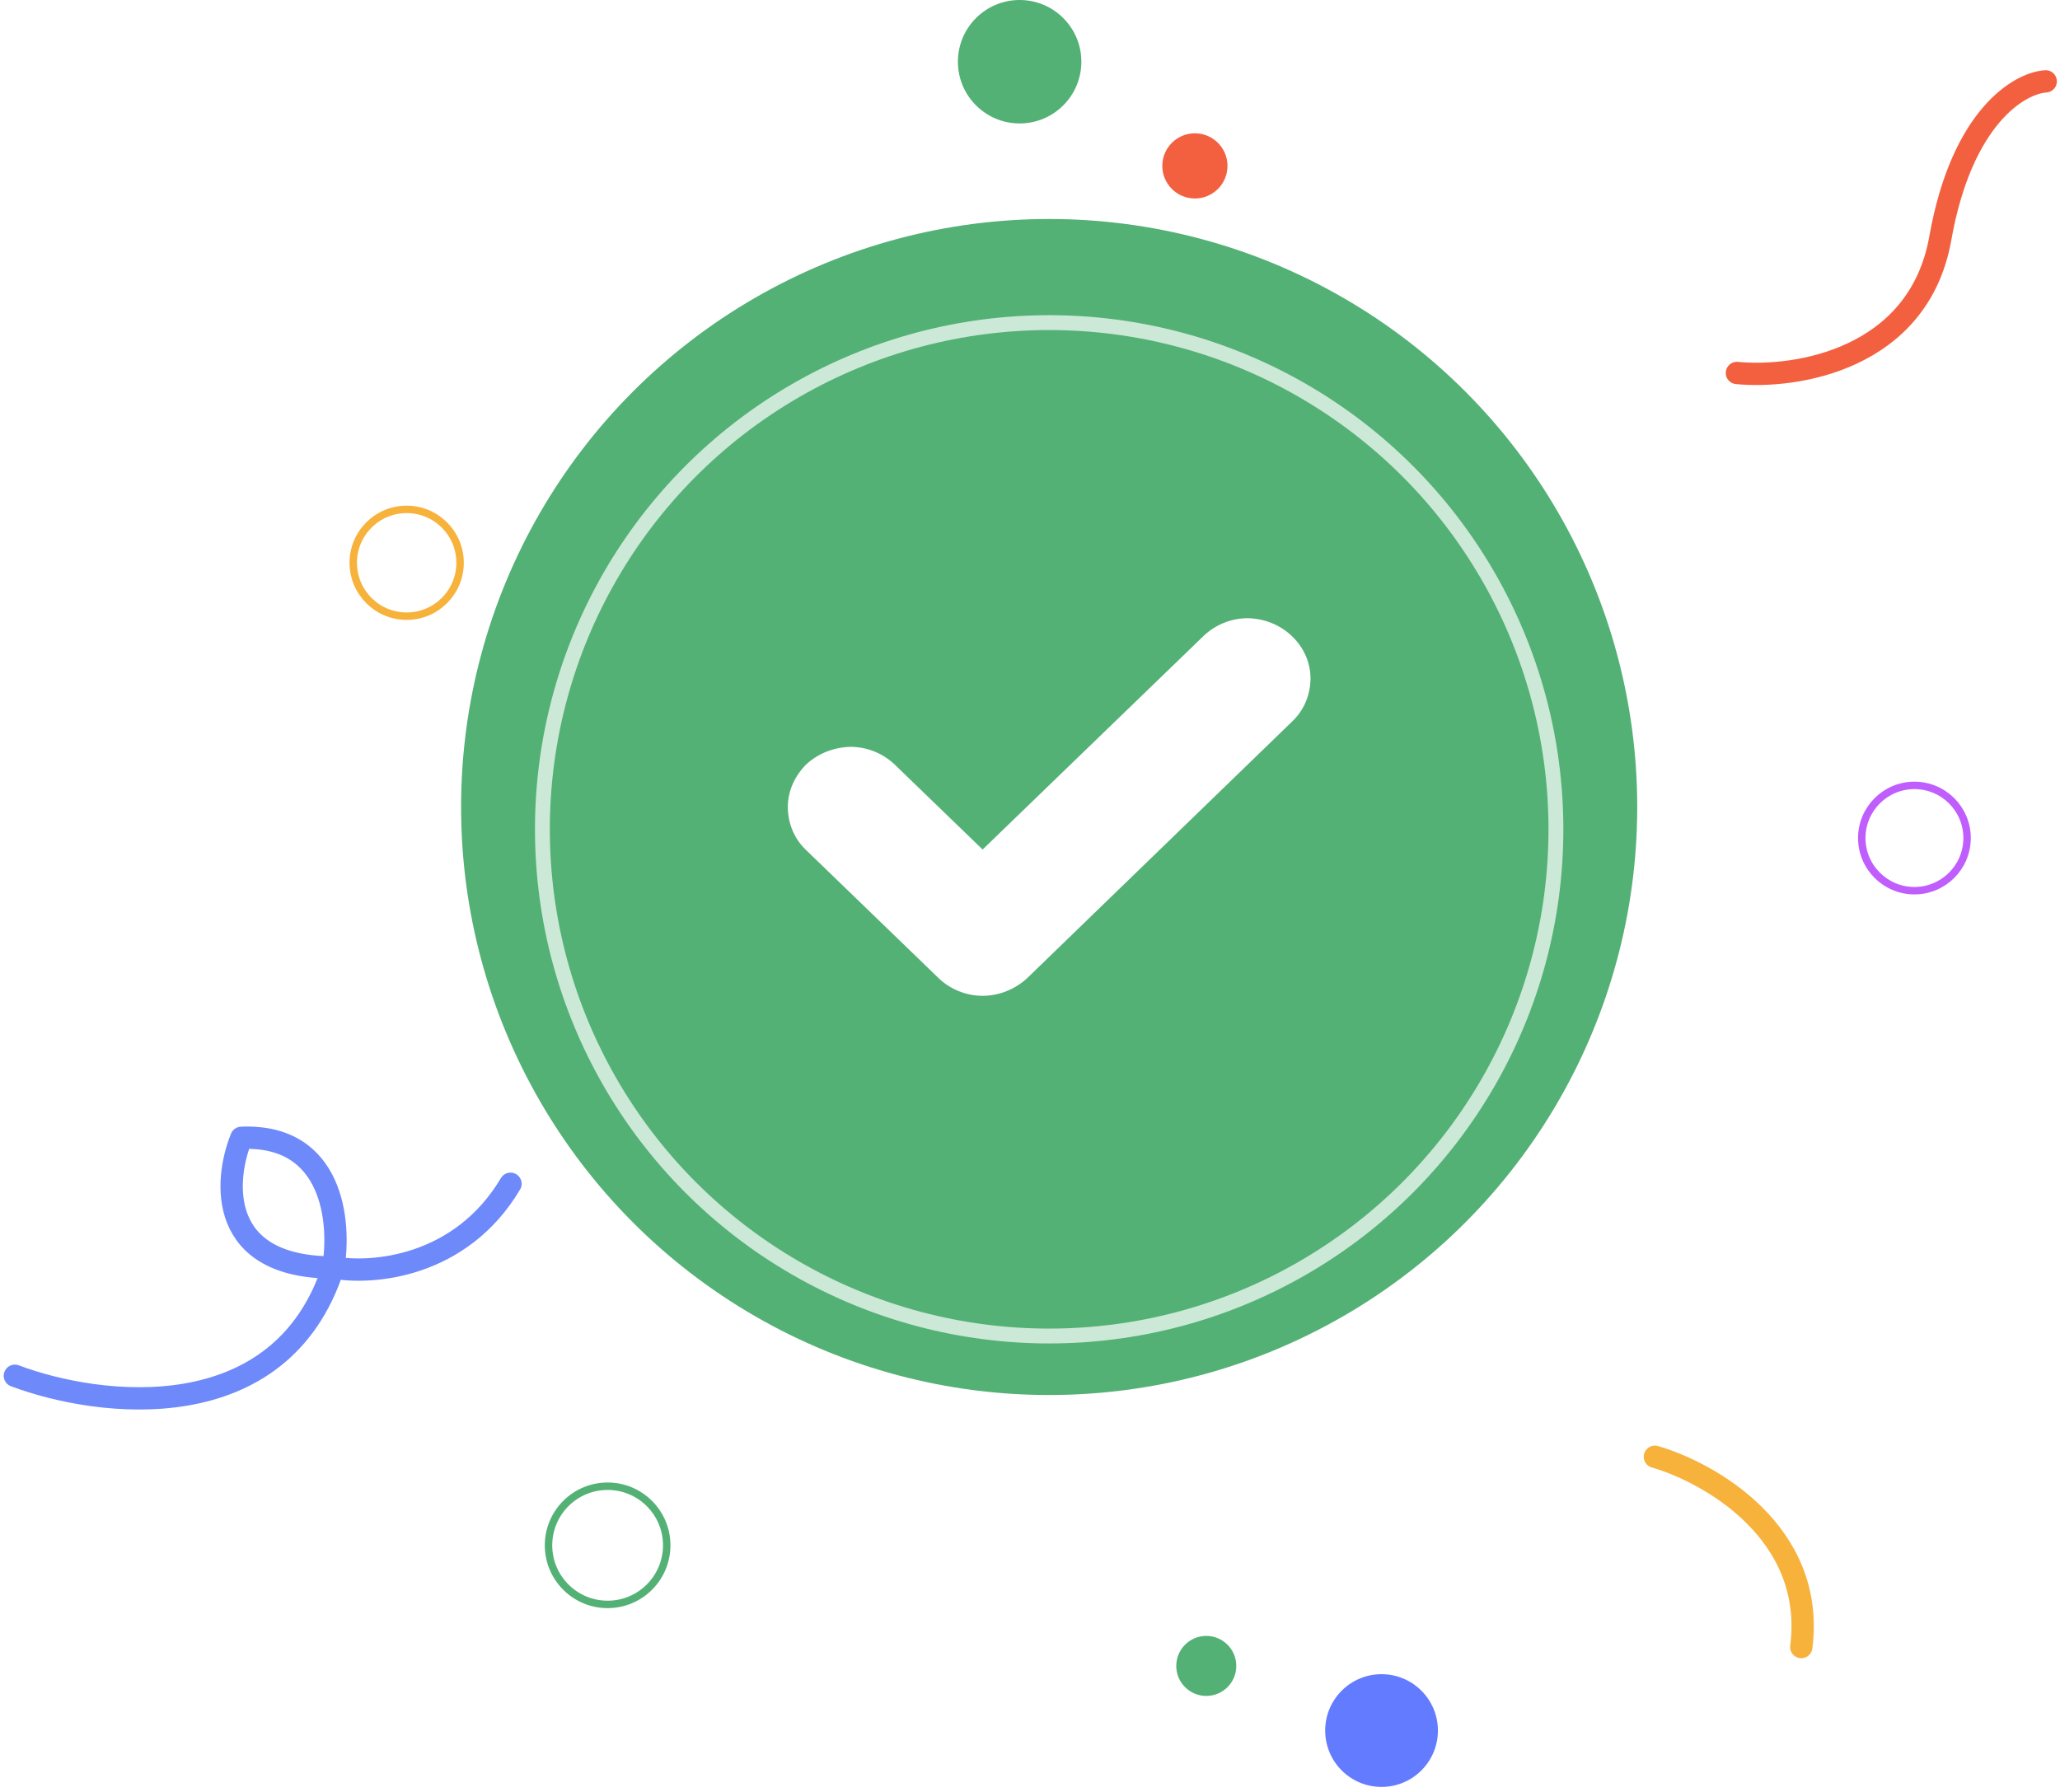 <svg width="277" height="241" viewBox="0 0 277 241" fill="none" xmlns="http://www.w3.org/2000/svg">
    <circle cx="141.076" cy="108.527" r="79.076" fill="#53B175"/>
    <g filter="url(#filter0_d)">
        <circle cx="141.076" cy="108.527" r="68.142" stroke="white" stroke-opacity="0.7" stroke-width="2"/>
    </g>
    <path d="M176.217 91.227C176.217 93.38 175.372 95.459 173.836 96.944L138.119 131.543C136.506 133.028 134.355 133.919 132.128 133.919C129.9 133.919 127.749 133.028 126.213 131.543L108.317 114.244C106.78 112.759 105.935 110.68 105.935 108.527C105.935 106.374 106.857 104.369 108.393 102.81C110.006 101.325 112.08 100.508 114.308 100.434C116.535 100.434 118.609 101.251 120.222 102.736L132.128 114.244L161.93 85.436C163.543 83.951 165.617 83.134 167.844 83.134C170.072 83.209 172.146 84.025 173.759 85.585C175.295 87.07 176.217 89.074 176.217 91.227Z" fill="white"/>
    <path d="M233.555 50.158C241.464 50.927 258.007 48.379 260.907 32.033C263.807 15.688 271.563 11.162 275.078 10.942" stroke="#F3603F" stroke-width="3" stroke-linecap="round"/>
    <path d="M222.526 195.908C229.908 198.04 244.18 206.144 242.212 221.498" stroke="#F7B23B" stroke-width="3" stroke-linecap="round" stroke-linejoin="round"/>
    <path d="M2 185.016C13.328 189.282 37.75 192.342 44.812 170.451M44.812 170.451C45.842 164.419 44.812 152.487 32.454 153.017C30.1 158.828 29.276 170.451 44.812 170.451ZM44.812 170.451C49.962 171.407 61.937 170.495 68.646 159.196" stroke="#6E89FA" stroke-width="3" stroke-linecap="round" stroke-linejoin="round"/>
    <circle cx="185.771" cy="232.727" r="7.58" fill="#637BFE"/>
    <circle cx="257.425" cy="112.7" r="7.08" stroke="#C05EFD"/>
    <circle cx="137.106" cy="8.3" r="8.3" fill="#53B175"/>
    <circle cx="160.673" cy="22.31" r="4.383" fill="#F3603F"/>
    <circle cx="54.682" cy="75.682" r="7.182" stroke="#F7B23B"/>
    <circle cx="81.704" cy="207.816" r="7.947" stroke="#53B175"/>
    <circle r="4.035" transform="matrix(-1 0 0 1 162.203 224.035)" fill="#53B175"/>
    <defs>
        <filter id="filter0_d" x="67.935" y="38.385" width="146.283" height="146.283" filterUnits="userSpaceOnUse" color-interpolation-filters="sRGB">
            <feFlood flood-opacity="0" result="BackgroundImageFix"/>
            <feColorMatrix in="SourceAlpha" type="matrix" values="0 0 0 0 0 0 0 0 0 0 0 0 0 0 0 0 0 0 127 0"/>
            <feOffset dy="3"/>
            <feGaussianBlur stdDeviation="2"/>
            <feColorMatrix type="matrix" values="0 0 0 0 0 0 0 0 0 0 0 0 0 0 0 0 0 0 0.12 0"/>
            <feBlend mode="normal" in2="BackgroundImageFix" result="effect1_dropShadow"/>
            <feBlend mode="normal" in="SourceGraphic" in2="effect1_dropShadow" result="shape"/>
        </filter>
    </defs>
</svg>
